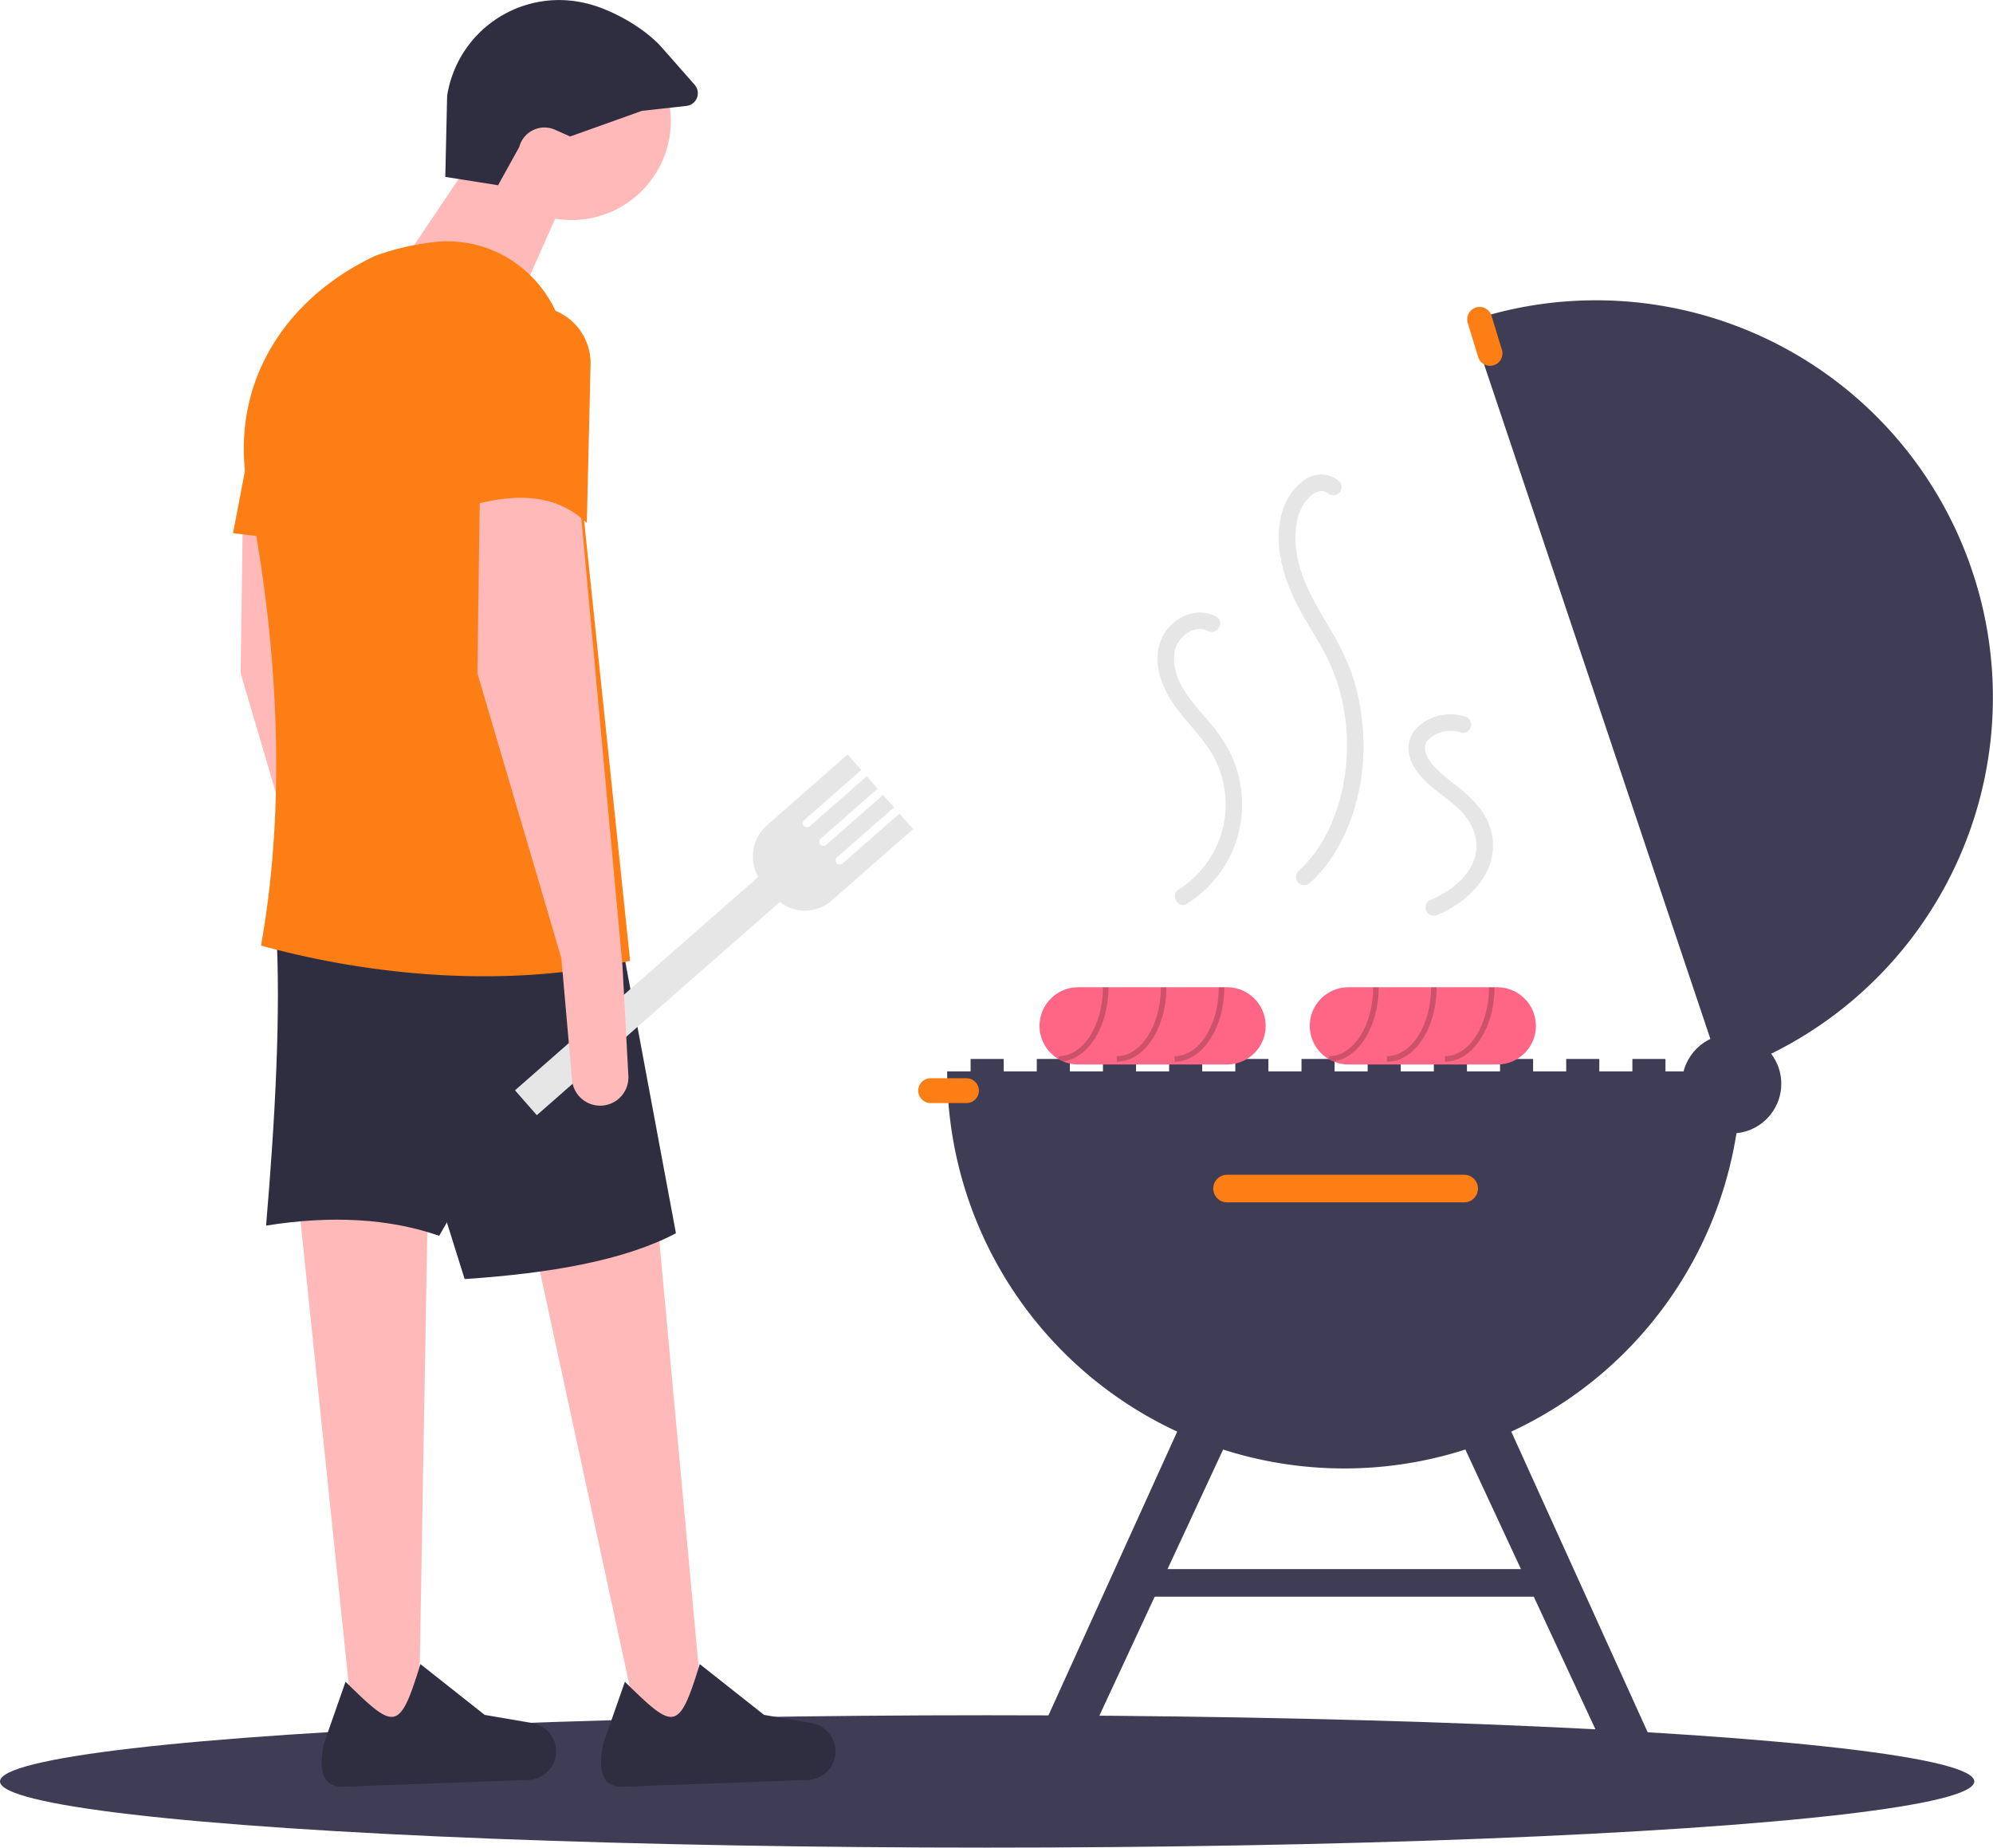 <svg id="bfad9f77-0abd-4173-8308-819d02b95b56" data-name="Layer 1" xmlns="http://www.w3.org/2000/svg" width="722.782" height="670.023" viewBox="0 0 722.782 670.023"><ellipse cx="358" cy="646.023" rx="358" ry="24" fill="#3f3d56"/><rect x="352" y="384.023" width="12" height="7" fill="#3f3d56"/><rect x="376" y="384.023" width="12" height="7" fill="#3f3d56"/><rect x="400" y="384.023" width="12" height="7" fill="#3f3d56"/><rect x="424" y="384.023" width="12" height="7" fill="#3f3d56"/><rect x="448" y="384.023" width="12" height="7" fill="#3f3d56"/><rect x="472" y="384.023" width="12" height="7" fill="#3f3d56"/><rect x="496" y="384.023" width="12" height="7" fill="#3f3d56"/><rect x="520" y="384.023" width="12" height="7" fill="#3f3d56"/><rect x="544" y="384.023" width="12" height="7" fill="#3f3d56"/><rect x="568" y="384.023" width="12" height="7" fill="#3f3d56"/><rect x="592" y="384.023" width="12" height="7" fill="#3f3d56"/><path d="M870.109,503.512a144,144,0,1,1-288,0Z" transform="translate(-238.609 -114.988)" fill="#3f3d56"/><path d="M863.149,504.432l-91.6-273.04a143.901,143.901,0,0,1,182.32,90.72c.97,2.89,1.85,5.8,2.63,8.71A144.007,144.007,0,0,1,863.149,504.432Z" transform="translate(-238.609 -114.988)" fill="#3f3d56"/><circle cx="628" cy="393.023" r="18" fill="#3f3d56"/><path d="M683.609,541.012a5,5,0,1,0,0,10h86a5,5,0,0,0,0-10Z" transform="translate(-238.609 -114.988)" fill="#fd7e14"/><polygon points="607 649.023 589.094 649.685 524.584 510.95 540.906 503.361 607 649.023" fill="#3f3d56"/><polygon points="368 649.023 385.906 649.685 450.416 510.95 434.094 503.361 368 649.023" fill="#3f3d56"/><rect x="414" y="569.023" width="148" height="10" fill="#3f3d56"/><path d="M775.21,226.294a4.501,4.501,0,0,0-4.303,5.814l3.794,12.434a4.501,4.501,0,0,0,8.609-2.626l-3.794-12.434A4.51,4.51,0,0,0,775.21,226.294Z" transform="translate(-238.609 -114.988)" fill="#fd7e14"/><path d="M576.109,506.012a4.5,4.5,0,0,0,0,9h13a4.5,4.5,0,0,0,0-9Z" transform="translate(-238.609 -114.988)" fill="#fd7e14"/><path d="M683.609,473.012h-54c-.34,0-.67.01-1,.04a13.997,13.997,0,0,0-.03,27.92c.34.03.68.04,1.03.04h54a14,14,0,0,0,0-28Z" transform="translate(-238.609 -114.988)" fill="#ff6584"/><path d="M624.169,499.902c9.2-1.18,16.44-12.79,16.44-26.89h-2c0,13.79-7.18,25-16,25v1.12Z" transform="translate(-238.609 -114.988)" opacity="0.2"/><path d="M643.609,500.012v-2c8.822,0,16-11.215,16-25h2C661.609,487.899,653.534,500.012,643.609,500.012Z" transform="translate(-238.609 -114.988)" opacity="0.2"/><path d="M664.609,500.012v-2c8.822,0,16-11.215,16-25h2C682.609,487.899,674.534,500.012,664.609,500.012Z" transform="translate(-238.609 -114.988)" opacity="0.2"/><path d="M781.609,473.012h-54c-.34,0-.67.01-1,.04a13.997,13.997,0,0,0-.03,27.92c.34.03.68.04,1.03.04h54a14,14,0,0,0,0-28Z" transform="translate(-238.609 -114.988)" fill="#ff6584"/><path d="M722.169,499.902c9.2-1.18,16.44-12.79,16.44-26.89h-2c0,13.79-7.18,25-16,25v1.12Z" transform="translate(-238.609 -114.988)" opacity="0.2"/><path d="M741.609,500.012v-2c8.822,0,16-11.215,16-25h2C759.609,487.899,751.534,500.012,741.609,500.012Z" transform="translate(-238.609 -114.988)" opacity="0.2"/><path d="M762.609,500.012v-2c8.822,0,16-11.215,16-25h2C780.609,487.899,772.534,500.012,762.609,500.012Z" transform="translate(-238.609 -114.988)" opacity="0.2"/><path d="M679.657,338.568c-7.077-3.823-15.826.346-19.353,7.114-4.29,8.232-.734,18.128,4.268,25.164,5.198,7.311,12.253,13.346,15.722,21.796a36.432,36.432,0,0,1-14.213,44.867c-3.255,2.059-.248,7.253,3.028,5.181a42.425,42.425,0,0,0,19.325-43.221,42.365,42.365,0,0,0-4.128-12.363,59.443,59.443,0,0,0-7.808-11.035c-5.205-6.161-11.758-12.952-12.085-21.523a13.549,13.549,0,0,1,.231-3.32,11.675,11.675,0,0,1,.693-2.227,10.857,10.857,0,0,1,3.152-3.933,9.591,9.591,0,0,1,4.291-1.943,6.435,6.435,0,0,1,3.848.623c3.397,1.835,6.43-3.343,3.028-5.181Z" transform="translate(-238.609 -114.988)" fill="#e6e6e6"/><path d="M769.94,374.862a17.5,17.5,0,0,0-17.508,4.069,10.633,10.633,0,0,0-2.844,9.284c.572,3.636,2.868,6.865,5.358,9.468,4.873,5.092,11.693,8.385,15.779,14.231a17.86,17.86,0,0,1,3.301,8.468,15.997,15.997,0,0,1-1.464,8.004c-3.048,6.196-9.099,10.41-15.481,13.123-1.491.634-1.82,2.833-1.076,4.105A3.08,3.08,0,0,0,760.11,446.69c11.744-4.992,22.609-16.174,19.37-29.912-1.704-7.227-6.926-12.327-12.55-16.761a70.329,70.329,0,0,1-7.892-6.735c-1.945-2.066-3.965-4.886-3.608-7.685a4.251,4.251,0,0,1,1.348-2.528,11.63,11.63,0,0,1,2.972-1.975,11.18,11.18,0,0,1,8.595-.446,3.028,3.028,0,0,0,3.69-2.095,3.062,3.062,0,0,0-2.095-3.69Z" transform="translate(-238.609 -114.988)" fill="#e6e6e6"/><path d="M724.264,289.513a10.293,10.293,0,0,0-6.395-2.463,11.295,11.295,0,0,0-6.228,2.014,21.441,21.441,0,0,0-8.252,12.364c-3.032,11.613.923,24.131,6.418,34.359,2.778,5.171,6.013,10.078,8.81,15.239a67.632,67.632,0,0,1,6.162,15.636,75.589,75.589,0,0,1,.743,34.128c-2.401,11.231-7.452,22.352-16.046,30.101a3,3,0,0,0,4.243,4.243c7.627-6.878,12.728-16.313,15.807-26.014a79.763,79.763,0,0,0,2.913-33.895,77.697,77.697,0,0,0-3.846-16.622,91.763,91.763,0,0,0-7.632-15.579c-5.639-9.535-11.643-19.179-12.459-30.532-.401-5.583.297-11.402,3.751-15.892-.189.246.152-.179.153-.18q.314-.376.651-.732a13.266,13.266,0,0,1,1.378-1.283c-.104.083-.37.26.114-.075.24-.167.486-.327.738-.475.205-.121.416-.228.626-.339q.187-.095.379-.18-.438.189.049.004c.235-.074,1.397-.325.752-.243a6.034,6.034,0,0,1,.648-.042c.092-.002.901.04.506-.003-.462-.051.366.082.371.084a5.936,5.936,0,0,1,.762.241c-.624-.249,1.024.677.643.381a3.099,3.099,0,0,0,4.243,0c1.035-1.035,1.287-3.243,0-4.243Z" transform="translate(-238.609 -114.988)" fill="#e6e6e6"/><polygon points="255.288 625.401 232.67 631.401 191.127 439.38 237.748 435.225 255.288 625.401" fill="#ffb9b9"/><polygon points="151.804 628.352 128.666 631.848 108.331 436.439 155.126 437.398 151.804 628.352" fill="#ffb9b9"/><path d="M378.5,465.281l2.137,39.882a10.239,10.239,0,0,1-11.152,10.745h0a10.239,10.239,0,0,1-9.273-9.303l-3.868-44.094-30.465-103.396.923-66.469,36.004,1.846Z" transform="translate(-238.609 -114.988)" fill="#ffb9b9"/><path d="M397.887,563.138q-27.052-9.392-62.776-3.693c3.378-40.01,5.334-77.164,3.693-107.089H461.586Z" transform="translate(-238.609 -114.988)" fill="#2f2e41"/><path d="M483.742,562.215c-18.588,9.833-45.476,14.54-76.624,16.617l-38.774-123.706,95.088-1.846Z" transform="translate(-238.609 -114.988)" fill="#2f2e41"/><path d="M531.607,760.463l-66.89,2.477c-8.568.317-9.02-7.041-7.403-15.461l7.919-22.612c17.83,17.467,19.509,18.444,27.152-6.404l23.326,18.424,17.266,2.96a10.387,10.387,0,0,1,8.632,10.254v0A10.387,10.387,0,0,1,531.607,760.463Z" transform="translate(-238.609 -114.988)" fill="#2f2e41"/><path d="M430.297,760.463l-66.89,2.477c-8.568.317-9.02-7.041-7.403-15.461l7.919-22.612c17.83,17.467,19.509,18.444,27.152-6.404l23.326,18.424,17.266,2.96a10.387,10.387,0,0,1,8.632,10.254v0A10.387,10.387,0,0,1,430.297,760.463Z" transform="translate(-238.609 -114.988)" fill="#2f2e41"/><circle cx="207.283" cy="43.797" r="36.004" fill="#ffb9b9"/><polygon points="188.819 107.496 146.353 94.572 174.972 52.105 207.283 65.953 188.819 107.496" fill="#ffb9b9"/><path d="M467.125,463.435c-43.655,9.815-92.116,5.921-133.861-5.539,9.997-55.745,5.17-115.623-4.616-164.326-7.66-38.121,12.547-70.11,46.159-85.856a93.606,93.606,0,0,1,22.379-5.039c23.578-2.089,44.324,15.59,46.784,39.132Z" transform="translate(-238.609 -114.988)" fill="#fd7e14"/><polygon points="114.965 197.045 84.5 193.352 93.732 145.347 114.965 145.347 114.965 197.045" fill="#fd7e14"/><path d="M445.389,164.486l-5.516-2.451a9.428,9.428,0,0,0-12.943,6.243h0l-7.687,13.889-19.145-3.03.669-29.401A41.098,41.098,0,0,1,450.385,116.009l.523.118c9.347,2.114,21.48,8.977,27.814,16.18l11.802,13.422a4.637,4.637,0,0,1-2.966,7.669l-16.141,1.781Z" transform="translate(-238.609 -114.988)" fill="#2f2e41"/><path d="M564.81,410.025,544.136,428.159a1.5,1.5,0,0,1-1.978-2.255l20.674-18.134-3.956-4.511-20.674,18.134a1.5,1.5,0,0,1-1.978-2.255l20.674-18.134-3.956-4.511-20.674,18.134a1.5,1.5,0,1,1-1.978-2.255l20.674-18.134-4.946-5.638-29.216,25.626a15.14,15.14,0,0,0-3.219,18.786l-88.206,77.369,7.913,9.021,88.149-77.319a14.661,14.661,0,0,0,18.747-.482l29.571-25.938Z" transform="translate(-238.609 -114.988)" fill="#e6e6e6"/><path d="M464.356,465.281l2.137,39.882a10.239,10.239,0,0,1-11.152,10.745h0a10.239,10.239,0,0,1-9.273-9.303l-3.868-44.094-30.465-103.396.923-66.469,36.004,1.846Z" transform="translate(-238.609 -114.988)" fill="#ffb9b9"/><path d="M451.431,304.648c-10.955-10.509-25.415-10.894-41.543-6.462V248.572a22.394,22.394,0,0,1,22.394-22.394h0a20.507,20.507,0,0,1,20.501,20.989Z" transform="translate(-238.609 -114.988)" fill="#fd7e14"/></svg>